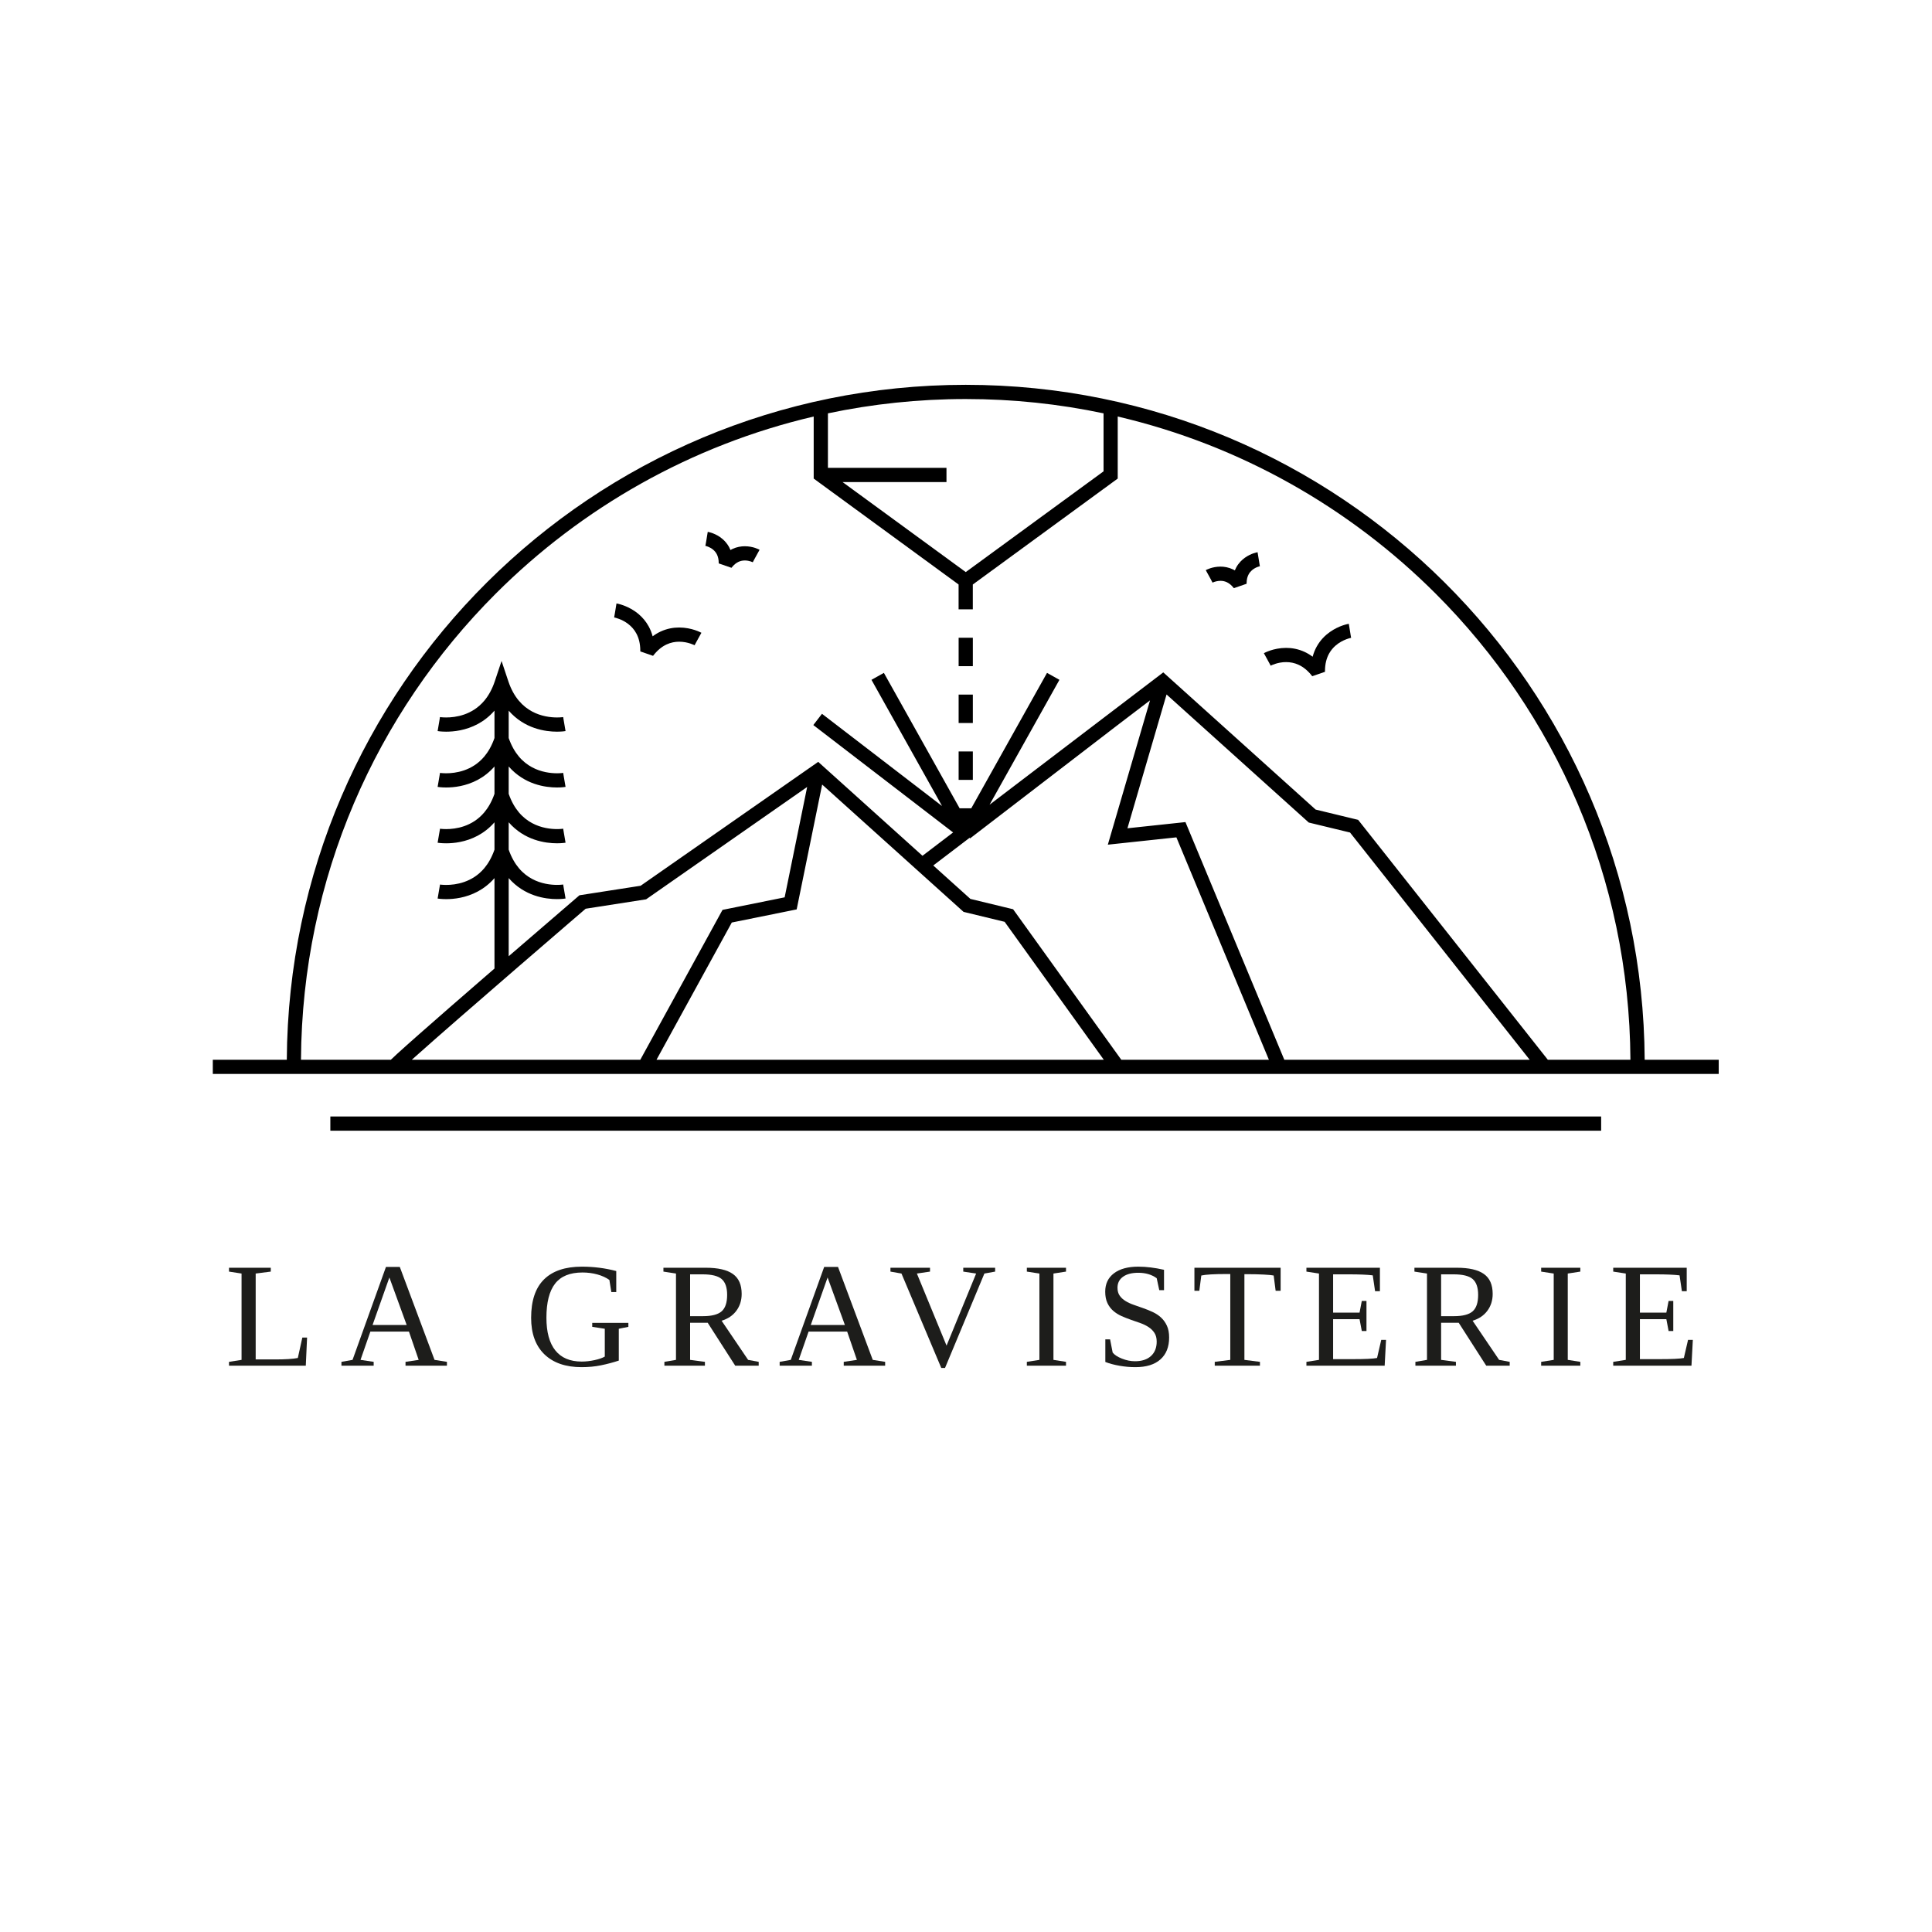 <svg xmlns="http://www.w3.org/2000/svg" xmlns:xlink="http://www.w3.org/1999/xlink" width="1000" zoomAndPan="magnify" viewBox="0 0 750 750" height="1000" preserveAspectRatio="xMidYMid meet" version="1.0"><defs><g/></defs><path fill="#000000" d="M 128.242 438.938 L 621.559 438.938 L 621.559 433.418 L 128.242 433.418 " fill-opacity="1" fill-rule="nonzero"/><path fill="#000000" d="M 272.289 245.648 C 272.059 245.535 268.59 243.613 263.645 243.594 C 261.441 243.594 258.93 244.004 256.402 245.184 C 255.379 245.664 254.359 246.273 253.355 247.02 C 252.969 245.582 252.438 244.277 251.793 243.117 C 250.742 241.219 249.426 239.707 248.066 238.531 C 246.027 236.758 243.887 235.719 242.25 235.094 C 240.609 234.473 239.453 234.273 239.32 234.254 L 238.426 239.695 L 238.699 238.016 L 238.41 239.695 L 238.434 239.695 C 238.715 239.742 241.438 240.348 243.855 242.215 C 245.07 243.148 246.227 244.371 247.094 246.031 C 247.961 247.691 248.559 249.809 248.566 252.656 L 248.566 252.879 C 248.566 252.879 253.512 254.594 253.512 254.594 C 255.266 252.316 257.039 250.984 258.746 250.184 C 260.445 249.387 262.105 249.117 263.645 249.109 C 265.367 249.109 266.918 249.465 268.012 249.828 C 268.562 250.012 268.996 250.184 269.277 250.312 C 269.418 250.375 269.52 250.426 269.578 250.453 L 269.641 250.48 C 269.641 250.48 270.391 249.082 270.391 249.082 L 272.289 245.641 Z M 272.289 245.648 " fill-opacity="1" fill-rule="nonzero"/><path fill="#000000" d="M 294.859 213.422 C 294.633 213.305 292.414 212.07 289.148 212.051 C 287.691 212.051 286.016 212.316 284.336 213.109 C 284.082 213.23 283.824 213.367 283.57 213.516 C 283.402 213.105 283.215 212.707 283.012 212.34 C 282.312 211.082 281.441 210.074 280.539 209.289 C 279.184 208.109 277.789 207.434 276.715 207.023 C 275.641 206.621 274.883 206.484 274.746 206.465 L 273.852 211.906 L 274.094 210.438 L 273.824 211.906 L 273.887 211.922 C 274.203 211.98 275.633 212.379 276.797 213.352 C 277.383 213.836 277.91 214.441 278.316 215.254 C 278.711 216.074 279.008 217.117 279.008 218.594 L 279.008 218.715 C 279.008 218.715 283.953 220.422 283.953 220.422 C 284.906 219.18 285.828 218.516 286.68 218.109 C 287.535 217.715 288.363 217.574 289.148 217.574 C 290.027 217.574 290.848 217.762 291.418 217.949 C 291.707 218.043 291.93 218.137 292.07 218.199 L 292.211 218.266 L 292.227 218.266 C 292.227 218.266 292.883 217.027 292.883 217.027 L 294.867 213.426 Z M 294.859 213.422 " fill-opacity="1" fill-rule="nonzero"/><path fill="#000000" d="M 524.246 246.086 L 524.496 247.605 L 523.602 242.16 C 523.367 242.207 519.891 242.773 516.223 245.367 C 514.395 246.664 512.527 248.504 511.129 251.031 C 510.484 252.188 509.953 253.5 509.562 254.938 C 508.562 254.191 507.539 253.578 506.52 253.102 C 503.992 251.918 501.48 251.508 499.273 251.508 C 494.324 251.527 490.863 253.457 490.633 253.566 L 492.527 257.02 L 493.273 258.41 L 493.289 258.41 C 493.289 258.41 493.289 258.402 493.289 258.402 L 493.273 258.383 L 493.289 258.402 L 493.301 258.402 C 493.578 258.25 496.156 257.012 499.273 257.027 C 500.812 257.027 502.473 257.301 504.176 258.102 C 505.875 258.902 507.656 260.227 509.41 262.508 L 514.355 260.797 L 514.355 260.574 C 514.355 257.582 515.02 255.406 515.953 253.707 C 516.66 252.438 517.535 251.43 518.469 250.617 C 519.871 249.391 521.43 248.621 522.621 248.168 C 523.219 247.941 523.715 247.801 524.051 247.711 C 524.219 247.672 524.348 247.637 524.422 247.625 L 524.496 247.613 L 524.504 247.613 C 524.504 247.613 524.238 246.094 524.238 246.094 Z M 524.246 246.086 " fill-opacity="1" fill-rule="nonzero"/><path fill="#000000" d="M 489.082 219.816 L 488.188 214.375 C 487.953 214.422 485.723 214.777 483.301 216.484 C 482.098 217.336 480.848 218.562 479.922 220.246 C 479.715 220.617 479.531 221.012 479.363 221.422 C 479.109 221.281 478.852 221.141 478.598 221.02 C 476.918 220.234 475.246 219.957 473.785 219.957 C 470.516 219.98 468.305 221.215 468.074 221.328 L 470.082 224.977 L 470.051 224.926 L 470.707 226.18 C 470.707 226.18 470.789 226.133 470.949 226.066 C 471.426 225.859 472.551 225.477 473.785 225.477 C 474.574 225.477 475.398 225.617 476.254 226.012 C 477.105 226.418 478.027 227.09 478.98 228.324 L 483.926 226.613 L 483.926 226.496 C 483.926 224.871 484.281 223.77 484.746 222.914 C 485.102 222.277 485.531 221.781 486.012 221.363 C 486.723 220.746 487.543 220.328 488.168 220.094 C 488.477 219.973 488.738 219.898 488.906 219.859 L 489.082 219.816 L 489.066 219.75 Z M 489.082 219.816 " fill-opacity="1" fill-rule="nonzero"/><path fill="#000000" d="M 372.141 291.715 L 377.656 291.715 L 377.656 302.75 L 372.141 302.75 Z M 372.141 291.715 " fill-opacity="1" fill-rule="nonzero"/><path fill="#000000" d="M 372.141 269.641 L 377.656 269.641 L 377.656 280.672 L 372.141 280.672 Z M 372.141 269.641 " fill-opacity="1" fill-rule="nonzero"/><path fill="#000000" d="M 372.141 247.57 L 377.656 247.57 L 377.656 258.605 L 372.141 258.605 Z M 372.141 247.57 " fill-opacity="1" fill-rule="nonzero"/><path fill="#000000" d="M 638.465 411.391 C 637.613 266.543 519.945 149.391 374.91 149.387 C 229.855 149.387 112.191 266.535 111.336 411.391 L 82.609 411.391 L 82.609 416.91 L 114.098 416.91 C 114.098 416.91 635.711 416.91 635.711 416.91 L 667.203 416.91 L 667.203 411.391 C 667.203 411.391 638.473 411.391 638.473 411.391 Z M 321.402 160.461 C 338.66 156.824 356.555 154.902 374.91 154.902 C 393.246 154.902 411.141 156.816 428.398 160.461 L 428.398 182.977 L 374.902 222.082 L 327.094 187.145 L 367.422 187.145 L 367.422 181.629 L 321.398 181.629 L 321.398 160.473 Z M 159.875 411.391 C 160.23 411.07 160.602 410.738 160.992 410.391 C 169.773 402.527 186.527 387.98 201.07 375.414 C 208.34 369.129 215.059 363.336 219.965 359.117 C 222.418 357.008 224.414 355.293 225.797 354.102 C 226.469 353.523 226.996 353.074 227.355 352.766 L 250.816 349.117 L 313.34 305.496 L 304.598 348.344 L 280.48 353.215 L 248.566 411.391 Z M 254.855 411.391 L 284.082 358.121 L 309.266 353.027 L 319.16 304.562 L 374.055 353.988 L 390 357.848 L 428.488 411.391 Z M 435.281 411.391 L 393.289 352.969 L 376.711 348.957 L 362.293 335.98 L 376.398 325.234 L 376.582 325.469 L 433.844 281.48 L 446.438 271.883 L 430.059 327.902 L 456.672 325.059 L 492.582 411.391 Z M 498.562 411.391 L 460.191 319.133 L 437.672 321.539 L 452.855 269.594 L 508.07 319.312 L 524.086 323.184 L 593.824 411.398 L 498.562 411.398 Z M 600.863 411.391 L 527.23 318.266 L 510.727 314.273 L 451.582 261.02 L 430.477 277.098 C 430.477 277.098 430.449 277.117 430.449 277.117 L 384.148 312.391 L 411.27 263.906 L 406.453 261.211 L 377.039 313.789 L 372.535 313.789 L 343.121 261.211 L 338.305 263.906 L 365.715 312.91 L 319.094 277.094 L 315.73 281.465 L 369.996 323.156 L 358.109 332.211 L 317.629 295.754 L 248.691 343.848 L 224.945 347.543 L 224.348 348.055 C 224.348 348.055 212.016 358.641 197.473 371.207 L 197.473 340.871 C 200.504 344.359 204.086 346.422 207.406 347.57 C 210.832 348.762 213.992 349.031 216.223 349.031 C 218.18 349.031 219.426 348.82 219.547 348.801 L 218.816 344.535 L 218.629 343.363 C 218.629 343.363 217.688 343.512 216.223 343.512 C 213.844 343.512 210.094 343.109 206.547 341.188 C 204.766 340.227 203.016 338.902 201.43 337.02 C 199.914 335.215 198.543 332.883 197.473 329.832 L 197.473 319.207 C 200.504 322.695 204.086 324.758 207.406 325.906 C 210.832 327.094 213.992 327.363 216.223 327.363 C 218.18 327.363 219.426 327.156 219.547 327.137 L 218.816 322.867 L 218.629 321.699 C 218.629 321.699 217.688 321.848 216.223 321.848 C 213.844 321.848 210.094 321.445 206.547 319.523 C 204.766 318.562 203.016 317.238 201.43 315.355 C 199.914 313.547 198.543 311.215 197.473 308.164 L 197.473 297.539 C 200.504 301.027 204.086 303.09 207.406 304.242 C 210.832 305.43 213.992 305.699 216.223 305.699 C 218.18 305.699 219.426 305.492 219.547 305.469 L 218.816 301.203 L 218.629 300.035 C 218.629 300.035 217.688 300.184 216.223 300.184 C 213.844 300.184 210.094 299.777 206.547 297.855 C 204.766 296.895 203.016 295.57 201.43 293.691 C 199.914 291.883 198.543 289.551 197.473 286.5 L 197.473 275.875 C 200.504 279.363 204.086 281.426 207.406 282.574 C 210.832 283.766 213.992 284.035 216.223 284.035 C 218.18 284.035 219.43 283.824 219.543 283.805 L 218.816 279.551 L 218.621 278.367 C 218.621 278.367 217.68 278.516 216.215 278.516 C 213.836 278.516 210.086 278.113 206.539 276.191 C 204.758 275.23 203.012 273.906 201.426 272.023 C 199.84 270.145 198.406 267.691 197.324 264.438 L 194.703 256.59 L 192.09 264.438 C 191.004 267.691 189.57 270.145 187.992 272.023 C 185.613 274.84 182.863 276.434 180.203 277.367 C 177.547 278.297 174.98 278.523 173.199 278.516 C 172.422 278.516 171.797 278.477 171.375 278.438 C 171.164 278.414 171.012 278.395 170.91 278.383 L 170.809 278.367 L 170.797 278.367 C 170.797 278.367 170.602 279.57 170.602 279.57 L 170.809 278.367 L 169.883 283.805 C 170.004 283.824 171.254 284.035 173.207 284.035 C 176.18 284.035 180.82 283.562 185.5 281.051 C 187.734 279.848 189.969 278.16 191.957 275.867 L 191.957 286.5 C 190.887 289.551 189.516 291.883 188 293.691 C 185.621 296.508 182.871 298.098 180.211 299.031 C 177.555 299.961 174.988 300.188 173.207 300.184 C 172.43 300.184 171.805 300.141 171.379 300.102 C 171.172 300.082 171.016 300.062 170.918 300.047 L 170.816 300.035 C 170.816 300.035 169.883 305.469 169.883 305.469 C 170.004 305.492 171.254 305.699 173.207 305.699 C 176.18 305.699 180.82 305.23 185.5 302.715 C 187.734 301.512 189.969 299.824 191.957 297.543 L 191.957 308.172 C 190.887 311.223 189.516 313.555 188 315.363 C 185.621 318.18 182.871 319.77 180.211 320.703 C 177.555 321.633 174.988 321.859 173.207 321.855 C 172.43 321.855 171.805 321.812 171.379 321.773 C 171.172 321.754 171.016 321.734 170.918 321.719 L 170.816 321.707 C 170.816 321.707 169.883 327.145 169.883 327.145 C 170.004 327.164 171.254 327.371 173.207 327.371 C 176.18 327.371 180.82 326.902 185.5 324.387 C 187.734 323.184 189.969 321.496 191.957 319.215 L 191.957 329.844 C 190.887 332.895 189.516 335.227 188 337.035 C 185.621 339.852 182.871 341.441 180.211 342.375 C 177.555 343.305 174.988 343.531 173.207 343.527 C 172.43 343.527 171.805 343.484 171.379 343.445 C 171.172 343.426 171.016 343.406 170.918 343.391 L 170.816 343.379 C 170.816 343.379 169.883 348.816 169.883 348.816 C 170.004 348.836 171.254 349.043 173.207 349.043 C 176.18 349.043 180.82 348.574 185.5 346.059 C 187.734 344.855 189.969 343.168 191.957 340.887 L 191.957 375.992 C 190.559 377.199 189.152 378.418 187.75 379.633 C 178.598 387.562 169.449 395.527 162.578 401.594 C 159.145 404.625 156.273 407.184 154.25 409.031 C 153.234 409.961 152.438 410.707 151.859 411.27 C 151.812 411.316 151.777 411.352 151.738 411.391 L 116.84 411.391 C 117.262 340.742 146.051 276.852 192.414 230.488 C 225.812 197.09 268.309 172.816 315.875 161.691 L 315.875 185.781 C 315.875 185.781 372.125 226.902 372.125 226.902 L 372.125 236.535 L 377.645 236.535 L 377.645 226.902 L 433.898 185.781 L 433.898 161.691 C 481.461 172.816 523.957 197.098 557.355 230.488 C 603.711 276.852 632.508 340.742 632.93 411.391 L 600.84 411.391 Z M 600.863 411.391 " fill-opacity="1" fill-rule="nonzero"/><g fill="#1d1d1b" fill-opacity="1"><g transform="translate(87.225, 530.167)"><g><path d="M 17.891 -36.531 L 12.031 -35.781 L 12.031 -2.438 L 19.516 -2.438 C 23.535 -2.438 26.492 -2.625 28.391 -3 L 30.141 -10.922 L 31.984 -10.922 L 31.484 0 L 1.672 0 L 1.672 -1.5 L 6.547 -2.266 L 6.547 -35.781 L 1.672 -36.531 L 1.672 -38.031 L 17.891 -38.031 Z M 17.891 -36.531 "/></g></g></g><g fill="#1d1d1b" fill-opacity="1"><g transform="translate(131.984, 530.167)"><g><path d="M 13.078 -1.5 L 13.078 0 L 0.562 0 L 0.562 -1.5 L 4.875 -2.266 L 17.844 -38.344 L 23.219 -38.344 L 36.703 -2.266 L 41.516 -1.5 L 41.516 0 L 25.438 0 L 25.438 -1.5 L 30.547 -2.266 L 26.766 -13.25 L 11.797 -13.25 L 7.969 -2.266 Z M 19.172 -34.25 L 12.641 -15.797 L 25.891 -15.797 Z M 19.172 -34.25 "/></g></g></g><g fill="#1d1d1b" fill-opacity="1"><g transform="translate(203.809, 530.167)"><g><path d="M 36.406 -1.984 C 34.219 -1.266 31.941 -0.66 29.578 -0.172 C 27.211 0.316 24.672 0.562 21.953 0.562 C 15.785 0.562 10.977 -1.098 7.531 -4.422 C 4.094 -7.754 2.375 -12.473 2.375 -18.578 C 2.375 -25.234 4.039 -30.207 7.375 -33.5 C 10.719 -36.801 15.613 -38.453 22.062 -38.453 C 26.676 -38.453 31.129 -37.883 35.422 -36.75 L 35.422 -28.578 L 33.516 -28.578 L 32.75 -33.297 C 31.445 -34.223 29.883 -34.938 28.062 -35.438 C 26.238 -35.938 24.316 -36.188 22.297 -36.188 C 17.453 -36.188 13.91 -34.742 11.672 -31.859 C 9.43 -28.973 8.312 -24.562 8.312 -18.625 C 8.312 -13.051 9.461 -8.82 11.766 -5.938 C 14.078 -3.051 17.488 -1.609 22 -1.609 C 23.594 -1.609 25.258 -1.797 27 -2.172 C 28.738 -2.555 30.062 -3.016 30.969 -3.547 L 30.969 -14.344 L 26.094 -15.094 L 26.094 -16.625 L 40.125 -16.625 L 40.125 -15.094 L 36.406 -14.344 Z M 36.406 -1.984 "/></g></g></g><g fill="#1d1d1b" fill-opacity="1"><g transform="translate(255.869, 530.167)"><g><path d="M 12.031 -16.672 L 12.031 -2.266 L 17.781 -1.5 L 17.781 0 L 2.047 0 L 2.047 -1.5 L 6.547 -2.266 L 6.547 -35.781 L 1.672 -36.531 L 1.672 -38.031 L 18.094 -38.031 C 22.852 -38.031 26.367 -37.223 28.641 -35.609 C 30.91 -34.004 32.047 -31.426 32.047 -27.875 C 32.047 -25.344 31.352 -23.156 29.969 -21.312 C 28.594 -19.469 26.688 -18.188 24.25 -17.469 L 34.547 -2.266 L 38.656 -1.5 L 38.656 0 L 29.547 0 L 18.859 -16.672 Z M 26.406 -27.484 C 26.406 -30.367 25.695 -32.422 24.281 -33.641 C 22.875 -34.859 20.406 -35.469 16.875 -35.469 L 12.031 -35.469 L 12.031 -19.234 L 17.047 -19.234 C 20.43 -19.234 22.836 -19.859 24.266 -21.109 C 25.691 -22.367 26.406 -24.492 26.406 -27.484 Z M 26.406 -27.484 "/></g></g></g><g fill="#1d1d1b" fill-opacity="1"><g transform="translate(302.099, 530.167)"><g><path d="M 13.078 -1.5 L 13.078 0 L 0.562 0 L 0.562 -1.5 L 4.875 -2.266 L 17.844 -38.344 L 23.219 -38.344 L 36.703 -2.266 L 41.516 -1.5 L 41.516 0 L 25.438 0 L 25.438 -1.5 L 30.547 -2.266 L 26.766 -13.25 L 11.797 -13.25 L 7.969 -2.266 Z M 19.172 -34.25 L 12.641 -15.797 L 25.891 -15.797 Z M 19.172 -34.25 "/></g></g></g><g fill="#1d1d1b" fill-opacity="1"><g transform="translate(345.013, 530.167)"><g><path d="M 41.297 -38.031 L 41.297 -36.531 L 37.125 -35.781 L 21.844 0.875 L 20.391 0.875 L 4.938 -35.781 L 0.656 -36.531 L 0.656 -38.031 L 16.016 -38.031 L 16.016 -36.531 L 10.922 -35.781 L 22.438 -7.797 L 33.922 -35.781 L 28.922 -36.531 L 28.922 -38.031 Z M 41.297 -38.031 "/></g></g></g><g fill="#1d1d1b" fill-opacity="1"><g transform="translate(396.526, 530.167)"><g><path d="M 12.422 -2.266 L 17.297 -1.5 L 17.297 0 L 2.094 0 L 2.094 -1.5 L 6.969 -2.266 L 6.969 -35.781 L 2.094 -36.531 L 2.094 -38.031 L 17.297 -38.031 L 17.297 -36.531 L 12.422 -35.781 Z M 12.422 -2.266 "/></g></g></g><g fill="#1d1d1b" fill-opacity="1"><g transform="translate(425.152, 530.167)"><g><path d="M 3.938 -10.234 L 5.781 -10.234 L 6.781 -5.109 C 7.477 -4.211 8.68 -3.426 10.391 -2.75 C 12.098 -2.07 13.785 -1.734 15.453 -1.734 C 18.098 -1.734 20.16 -2.406 21.641 -3.75 C 23.129 -5.102 23.875 -6.973 23.875 -9.359 C 23.875 -10.723 23.582 -11.848 23 -12.734 C 22.426 -13.617 21.672 -14.367 20.734 -14.984 C 19.805 -15.598 18.742 -16.117 17.547 -16.547 C 16.359 -16.973 15.133 -17.398 13.875 -17.828 C 12.625 -18.266 11.398 -18.75 10.203 -19.281 C 9.016 -19.812 7.953 -20.484 7.016 -21.297 C 6.078 -22.109 5.32 -23.113 4.75 -24.312 C 4.176 -25.52 3.891 -27 3.891 -28.75 C 3.891 -31.781 5.02 -34.156 7.281 -35.875 C 9.551 -37.594 12.703 -38.453 16.734 -38.453 C 19.797 -38.453 23.125 -38.047 26.719 -37.234 L 26.719 -29.328 L 24.875 -29.328 L 23.875 -33.969 C 21.945 -35.375 19.566 -36.078 16.734 -36.078 C 14.203 -36.078 12.223 -35.562 10.797 -34.531 C 9.367 -33.5 8.656 -32.078 8.656 -30.266 C 8.656 -29.035 8.941 -28.008 9.516 -27.188 C 10.086 -26.375 10.844 -25.68 11.781 -25.109 C 12.719 -24.535 13.785 -24.039 14.984 -23.625 C 16.18 -23.207 17.41 -22.773 18.672 -22.328 C 19.93 -21.891 21.16 -21.391 22.359 -20.828 C 23.555 -20.273 24.625 -19.566 25.562 -18.703 C 26.5 -17.836 27.254 -16.785 27.828 -15.547 C 28.41 -14.316 28.703 -12.789 28.703 -10.969 C 28.703 -7.301 27.578 -4.461 25.328 -2.453 C 23.078 -0.441 19.832 0.562 15.594 0.562 C 13.551 0.562 11.5 0.379 9.438 0.016 C 7.383 -0.336 5.551 -0.828 3.938 -1.453 Z M 3.938 -10.234 "/></g></g></g><g fill="#1d1d1b" fill-opacity="1"><g transform="translate(462.624, 530.167)"><g><path d="M 8.938 0 L 8.938 -1.5 L 14.969 -2.266 L 14.969 -35.594 L 13.531 -35.594 C 8.75 -35.594 5.477 -35.398 3.719 -35.016 L 2.953 -29.094 L 1.047 -29.094 L 1.047 -38.031 L 34.516 -38.031 L 34.516 -29.094 L 32.578 -29.094 L 31.812 -35.016 C 31.25 -35.148 30.008 -35.27 28.094 -35.375 C 26.188 -35.477 24.102 -35.531 21.844 -35.531 L 20.453 -35.531 L 20.453 -2.266 L 26.484 -1.5 L 26.484 0 Z M 8.938 0 "/></g></g></g><g fill="#1d1d1b" fill-opacity="1"><g transform="translate(505.479, 530.167)"><g><path d="M 1.672 -1.5 L 6.547 -2.266 L 6.547 -35.781 L 1.672 -36.531 L 1.672 -38.031 L 30.203 -38.031 L 30.203 -28.922 L 28.328 -28.922 L 27.422 -35.078 C 25.305 -35.336 22.242 -35.469 18.234 -35.469 L 12.031 -35.469 L 12.031 -20.609 L 22.297 -20.609 L 23.172 -25.156 L 24.984 -25.156 L 24.984 -13.469 L 23.172 -13.469 L 22.297 -18.062 L 12.031 -18.062 L 12.031 -2.547 L 19.516 -2.547 C 24.391 -2.547 27.582 -2.695 29.094 -3 L 30.719 -10.031 L 32.578 -10.031 L 32.047 0 L 1.672 0 Z M 1.672 -1.5 "/></g></g></g><g fill="#1d1d1b" fill-opacity="1"><g transform="translate(547.409, 530.167)"><g><path d="M 12.031 -16.672 L 12.031 -2.266 L 17.781 -1.5 L 17.781 0 L 2.047 0 L 2.047 -1.5 L 6.547 -2.266 L 6.547 -35.781 L 1.672 -36.531 L 1.672 -38.031 L 18.094 -38.031 C 22.852 -38.031 26.367 -37.223 28.641 -35.609 C 30.91 -34.004 32.047 -31.426 32.047 -27.875 C 32.047 -25.344 31.352 -23.156 29.969 -21.312 C 28.594 -19.469 26.688 -18.188 24.25 -17.469 L 34.547 -2.266 L 38.656 -1.5 L 38.656 0 L 29.547 0 L 18.859 -16.672 Z M 26.406 -27.484 C 26.406 -30.367 25.695 -32.422 24.281 -33.641 C 22.875 -34.859 20.406 -35.469 16.875 -35.469 L 12.031 -35.469 L 12.031 -19.234 L 17.047 -19.234 C 20.43 -19.234 22.836 -19.859 24.266 -21.109 C 25.691 -22.367 26.406 -24.492 26.406 -27.484 Z M 26.406 -27.484 "/></g></g></g><g fill="#1d1d1b" fill-opacity="1"><g transform="translate(596.181, 530.167)"><g><path d="M 12.422 -2.266 L 17.297 -1.5 L 17.297 0 L 2.094 0 L 2.094 -1.5 L 6.969 -2.266 L 6.969 -35.781 L 2.094 -36.531 L 2.094 -38.031 L 17.297 -38.031 L 17.297 -36.531 L 12.422 -35.781 Z M 12.422 -2.266 "/></g></g></g><g fill="#1d1d1b" fill-opacity="1"><g transform="translate(624.579, 530.167)"><g><path d="M 1.672 -1.5 L 6.547 -2.266 L 6.547 -35.781 L 1.672 -36.531 L 1.672 -38.031 L 30.203 -38.031 L 30.203 -28.922 L 28.328 -28.922 L 27.422 -35.078 C 25.305 -35.336 22.242 -35.469 18.234 -35.469 L 12.031 -35.469 L 12.031 -20.609 L 22.297 -20.609 L 23.172 -25.156 L 24.984 -25.156 L 24.984 -13.469 L 23.172 -13.469 L 22.297 -18.062 L 12.031 -18.062 L 12.031 -2.547 L 19.516 -2.547 C 24.391 -2.547 27.582 -2.695 29.094 -3 L 30.719 -10.031 L 32.578 -10.031 L 32.047 0 L 1.672 0 Z M 1.672 -1.5 "/></g></g></g></svg>